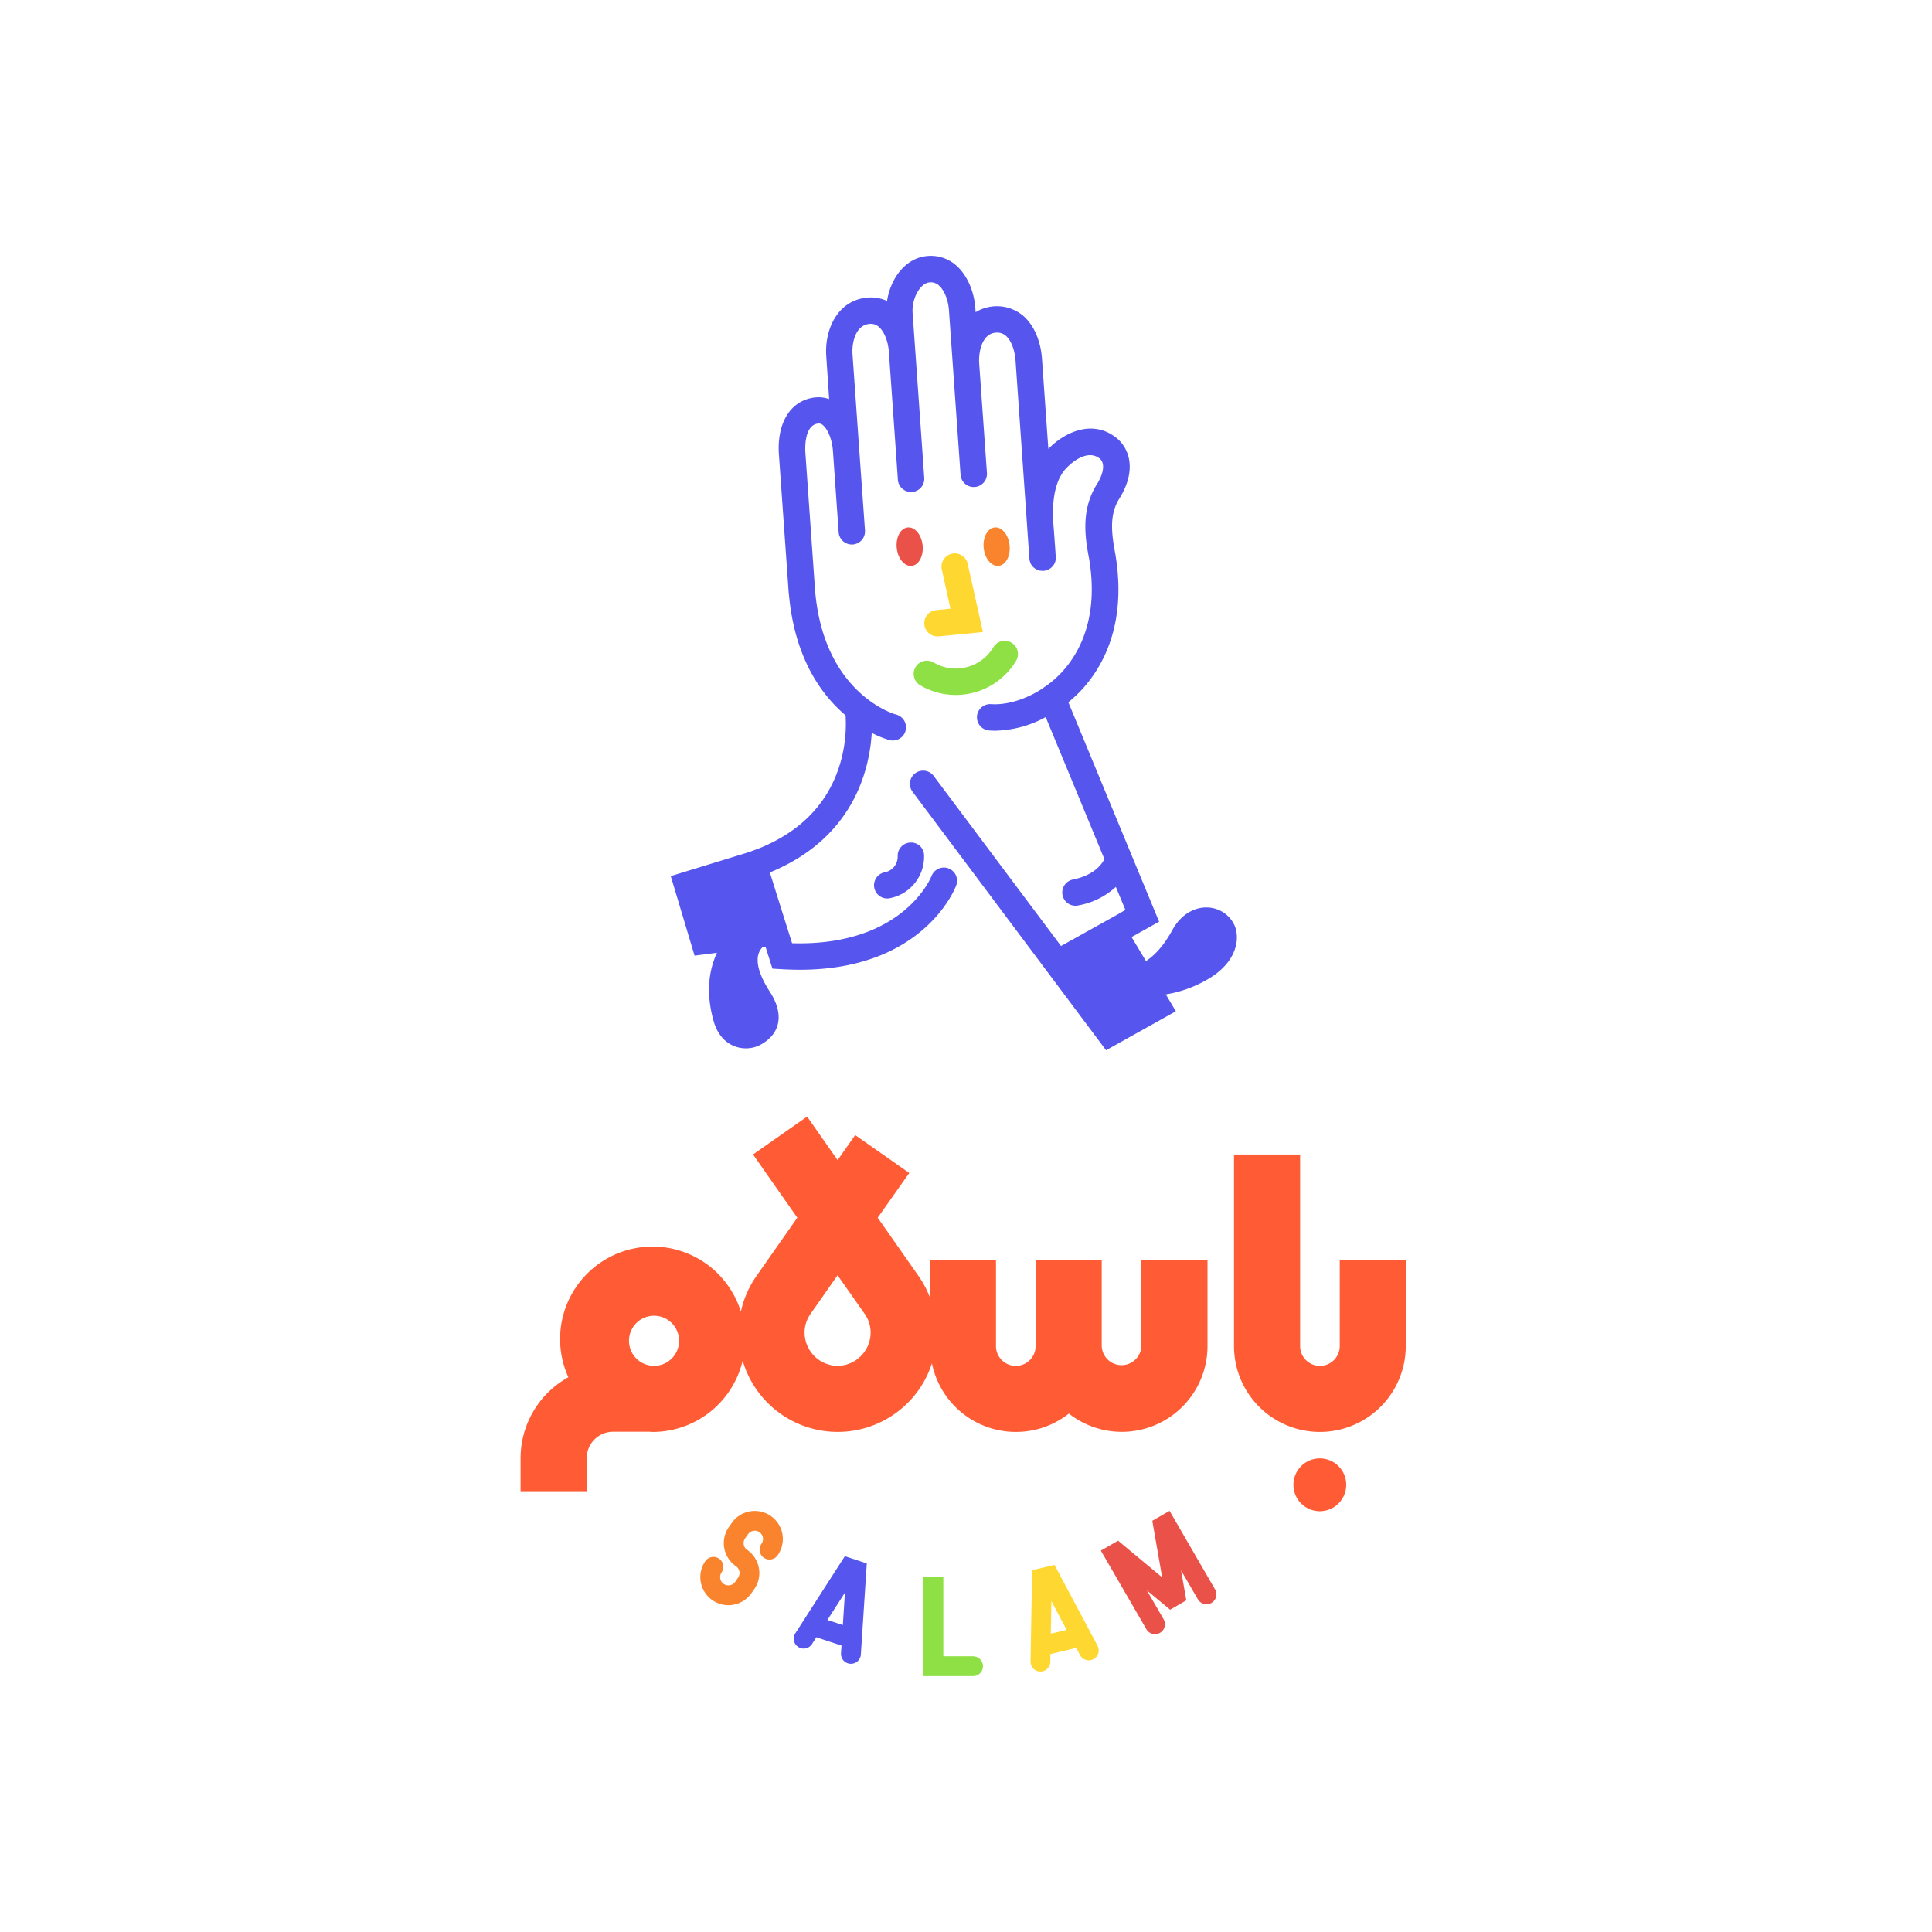 <svg xmlns="http://www.w3.org/2000/svg" viewBox="0 0 672 672"><defs><style>.cls-1{fill:#5656ef;}.cls-2{fill:#ea5149;}.cls-3{fill:#f9842d;}.cls-4{fill:#ffd731;}.cls-5{fill:#8fe044;}.cls-6{fill:none;}.cls-7{fill:#ff5c35;}</style></defs><g id="Layer_1" data-name="Layer 1"><path class="cls-1" d="M429,321.06c-4.27-7.41-15.63-7.81-21.24,2.46-3.06,5.61-6.26,8.87-9.17,10.76l-5-8.35,9.58-5.34-31.57-76.33a45.32,45.32,0,0,0,4.7-4.39c7.52-8.22,15.65-23,11.67-47-1.36-7.28-2.2-13.76,1.35-19.43,6.4-10.23,3.29-17.92-1.32-21.38-8.41-6.34-18-1.44-23.36,4.08l-2.21-31.34c-.45-6.3-2.82-11.74-6.51-14.94a14.22,14.22,0,0,0-16.57-1.27l-.09-1.28c-.44-6.2-3-11.84-6.78-15.08a13.29,13.29,0,0,0-10-3.17c-7.67.7-12.77,7.94-13.94,15.62a13.39,13.39,0,0,0-7-1.16c-10.16,1-14.81,11-14.14,20.43l1,14.86a11.09,11.09,0,0,0-4.91-.57c-8.42.94-13.35,8.76-12.56,19.91L274.25,205h0l.06.94c0,.09,0,.18.05.27,1.88,22.38,11.18,35.33,19.75,42.6a48.31,48.31,0,0,1-1.91,16.84c-4,13.48-13.38,23.34-27.74,29.26l-3.85,1.45-27.3,8.37,8.28,27.67,7.8-1c-2.38,5.09-4.24,13-1.15,23.83,2.74,9.59,11.13,10.7,15.84,8.38,6.22-3.06,9.55-9.55,3.74-18.58-6.23-9.66-4.35-13.88-2.55-15.59l1-.12,2.4,7.6,3.15.19q3.28.19,6.34.2c42.92,0,54-28.09,54.44-29.35a4.59,4.59,0,1,0-8.6-3.22c-.1.25-9.7,24.46-48.49,23.34l-3.74-11.86-4-12.78.05,0c29-11.93,34.61-35.52,35.4-48.53a32.46,32.46,0,0,0,6.28,2.55,4.77,4.77,0,0,0,1,.11,4.59,4.59,0,0,0,1-9.08c-.25-.06-25.46-7.23-28.07-44.16l-3.3-46.88c-.07-1-.54-9.57,4.42-10.13a2.08,2.08,0,0,1,1.7.58c1.77,1.48,3.19,5.13,3.46,8.87l2,28.36a4.59,4.59,0,1,0,9.16-.65L299.2,161.1h0l-2.67-37.8c-.28-4,1-10.18,5.85-10.63a4.12,4.12,0,0,1,3.27,1c1.88,1.59,3.26,5,3.53,8.75a.13.13,0,0,0,0,.06l3.13,44.38a4.6,4.6,0,0,0,4.58,4.27h.33a4.61,4.61,0,0,0,4.26-4.91l-4.05-57.35c-.35-5,2.59-10.34,5.83-10.64a4.14,4.14,0,0,1,3.25,1c1.9,1.62,3.3,5,3.56,8.73l4.05,57.35a4.6,4.6,0,0,0,9.17-.65l-2.7-38.16c0-.06,0-.1,0-.16-.28-3.92,1-10.29,5.74-10.63a4.63,4.63,0,0,1,3.54,1.09c1.81,1.57,3.09,4.88,3.36,8.65l4,57.18h0v.07l.82,11.6a4,4,0,0,0,.08.5,3,3,0,0,0,.06.32,3.51,3.51,0,0,0,.26.73l0,.09a4.64,4.64,0,0,0,3.38,2.56l.23,0a4.93,4.93,0,0,0,.54.05H363c.13,0,.26,0,.4-.07s.3,0,.45-.08l.42-.15c.14-.05.29-.1.42-.16s.25-.15.38-.23.26-.15.38-.24l.32-.29.33-.31a3,3,0,0,0,.25-.34c.09-.12.19-.24.27-.37s.12-.25.19-.38.13-.27.18-.42a3.17,3.17,0,0,0,.12-.44,3,3,0,0,0,.1-.43,3.91,3.91,0,0,0,0-.49,2.42,2.42,0,0,0,0-.38c-.08-1.89-.4-6.08-.63-9.14l-.2-2.63v0c-.56-8,.69-14.27,3.63-18.14,1.41-1.86,7.63-8,12.38-4.45,2,1.53,1.68,5-.95,9.17-5.74,9.17-3.84,19.29-2.6,25.89,3.36,20.24-3.26,32.49-9.4,39.21a36.39,36.39,0,0,1-5.7,5,4.51,4.51,0,0,0-.91.64c-6.34,4.26-13.16,5.95-18.09,5.6a4.59,4.59,0,1,0-.68,9.16c.7.05,1.41.08,2.12.08a38.26,38.26,0,0,0,17.54-4.73l20.41,49.36c-.83,1.74-3.49,5.64-11,7.15a4.6,4.6,0,0,0,.9,9.1,4.86,4.86,0,0,0,.92-.09,26.12,26.12,0,0,0,13.17-6.46l3.32,8L388.87,318h0l-12.15,6.77-7.67,4.28-44.29-59.16a4.59,4.59,0,1,0-7.35,5.51L361,333.61h0l23.72,31.69L409,351.74l-3.5-5.86a42.19,42.19,0,0,0,16.36-6.37C431.17,333.16,431.26,325,429,321.06Z"/><path class="cls-1" d="M312.24,297.73a5.52,5.52,0,0,1-4.48,5.67,4.6,4.6,0,0,0,.82,9.12,4.78,4.78,0,0,0,.84-.08,14.73,14.73,0,0,0,12-14.86,4.52,4.52,0,0,0-4.67-4.52A4.59,4.59,0,0,0,312.24,297.73Z"/><path class="cls-2" d="M315.23,183.55c-2.43.65-3.87,4.14-3.22,7.78s3.14,6.06,5.57,5.41,3.88-4.14,3.23-7.79S317.66,182.89,315.23,183.55Z"/><path class="cls-3" d="M347.83,196.74c2.43-.66,3.88-4.14,3.23-7.79s-3.15-6.06-5.58-5.4-3.88,4.14-3.23,7.78S345.4,197.39,347.83,196.74Z"/><path class="cls-4" d="M321.51,217.21a4.59,4.59,0,0,0,4.56,4.14,3.44,3.44,0,0,0,.46,0l15.35-1.51-5.29-23.75a4.6,4.6,0,0,0-9,2l3,13.62-5,.5A4.59,4.59,0,0,0,321.51,217.21Z"/><path class="cls-5" d="M318.43,232.06a4.6,4.6,0,0,0,1.63,6.29,24.45,24.45,0,0,0,33.45-8.66,4.6,4.6,0,0,0-7.92-4.67,15.25,15.25,0,0,1-20.87,5.41A4.61,4.61,0,0,0,318.43,232.06Z"/><path class="cls-4" d="M381.69,572.31l-14.91-28L359,546.16l-.55,31.73a3.45,3.45,0,0,0,3.38,3.51h.06a3.46,3.46,0,0,0,3.45-3.39l0-2.67,9-2.16,1.25,2.36a3.45,3.45,0,1,0,6.09-3.23Zm-16.18-4.09.19-11.29,5.31,10Z"/><path class="cls-2" d="M422.64,552.85,406.8,525.52l-6,3.45,3.43,19.68L388.9,535.89l-6,3.45,15.84,27.33a3.45,3.45,0,0,0,6-3.45l-5.83-10.05L407,559.9l5.63-3.26-1.81-10.38,5.82,10a3.45,3.45,0,0,0,6-3.46Z"/><path class="cls-5" d="M338.45,576.09H328.11V548.52h-6.9V583h17.24a3.45,3.45,0,0,0,0-6.9Z"/><path class="cls-1" d="M293.86,541.28,276.7,568a3.45,3.45,0,1,0,5.8,3.73l1.44-2.25,8.76,2.89-.18,2.66a3.46,3.46,0,0,0,3.22,3.67H296a3.44,3.44,0,0,0,3.43-3.22l2.06-31.67Zm-6.07,22.19,6.1-9.5-.73,11.27Z"/><path class="cls-3" d="M253.34,558.33a9.65,9.65,0,0,1-5.52-1.73,9.76,9.76,0,0,1-2.5-13.58,3.44,3.44,0,0,1,5.67,3.91,2.87,2.87,0,1,0,4.73,3.26l1-1.42a2.87,2.87,0,0,0-.73-4,9.75,9.75,0,0,1-2.5-13.58l1-1.42a9.76,9.76,0,0,1,16.08,11.08,3.45,3.45,0,1,1-5.68-3.91,2.87,2.87,0,0,0-.73-4,2.79,2.79,0,0,0-2.15-.46,2.83,2.83,0,0,0-1.85,1.19l-1,1.42a2.86,2.86,0,0,0,.74,4,9.78,9.78,0,0,1,2.5,13.58l-1,1.42A9.76,9.76,0,0,1,253.34,558.33Z"/><rect class="cls-6" x="181.06" y="364.81" width="307.88" height="183.81"/><circle class="cls-7" cx="459.07" cy="516.45" r="9.19"/><path class="cls-7" d="M466,438.33V468.2a6.89,6.89,0,0,1-13.78,0V401.57h-23V468.2a29.87,29.87,0,0,0,59.74,0V438.33Z"/><path class="cls-7" d="M397,468.2a6.9,6.9,0,0,1-13.79,0V438.33h-23V468.2a6.89,6.89,0,0,1-13.78,0V438.33h-23v12.92a34.67,34.67,0,0,0-3.93-7.41h0l-14.21-20.29L316.27,408,297.45,394.8l-6.11,8.72-10.6-15.15-18.82,13.18,15.4,22-14.21,20.29h0a34.21,34.21,0,0,0-5.42,12.39,32.16,32.16,0,1,0-60,22.82,32.18,32.18,0,0,0-16.62,28.14v11.49h23V507.19a9.2,9.2,0,0,1,9.19-9.19h12.5c.43,0,.85.07,1.28.07a32.2,32.2,0,0,0,31.28-24.79,34.44,34.44,0,0,0,65.83.93,29.81,29.81,0,0,0,47.64,17.48A29.82,29.82,0,0,0,420,468.2V438.33H397Zm-170,6.89V475h-.64a8.71,8.71,0,1,1,.64.06Zm64.33,0a11.64,11.64,0,0,1-11.48-11.49,11.39,11.39,0,0,1,2.07-6.58l9.41-13.44L300.76,457a11.46,11.46,0,0,1,2.07,6.58A11.64,11.64,0,0,1,291.34,475.09Z"/></g></svg>